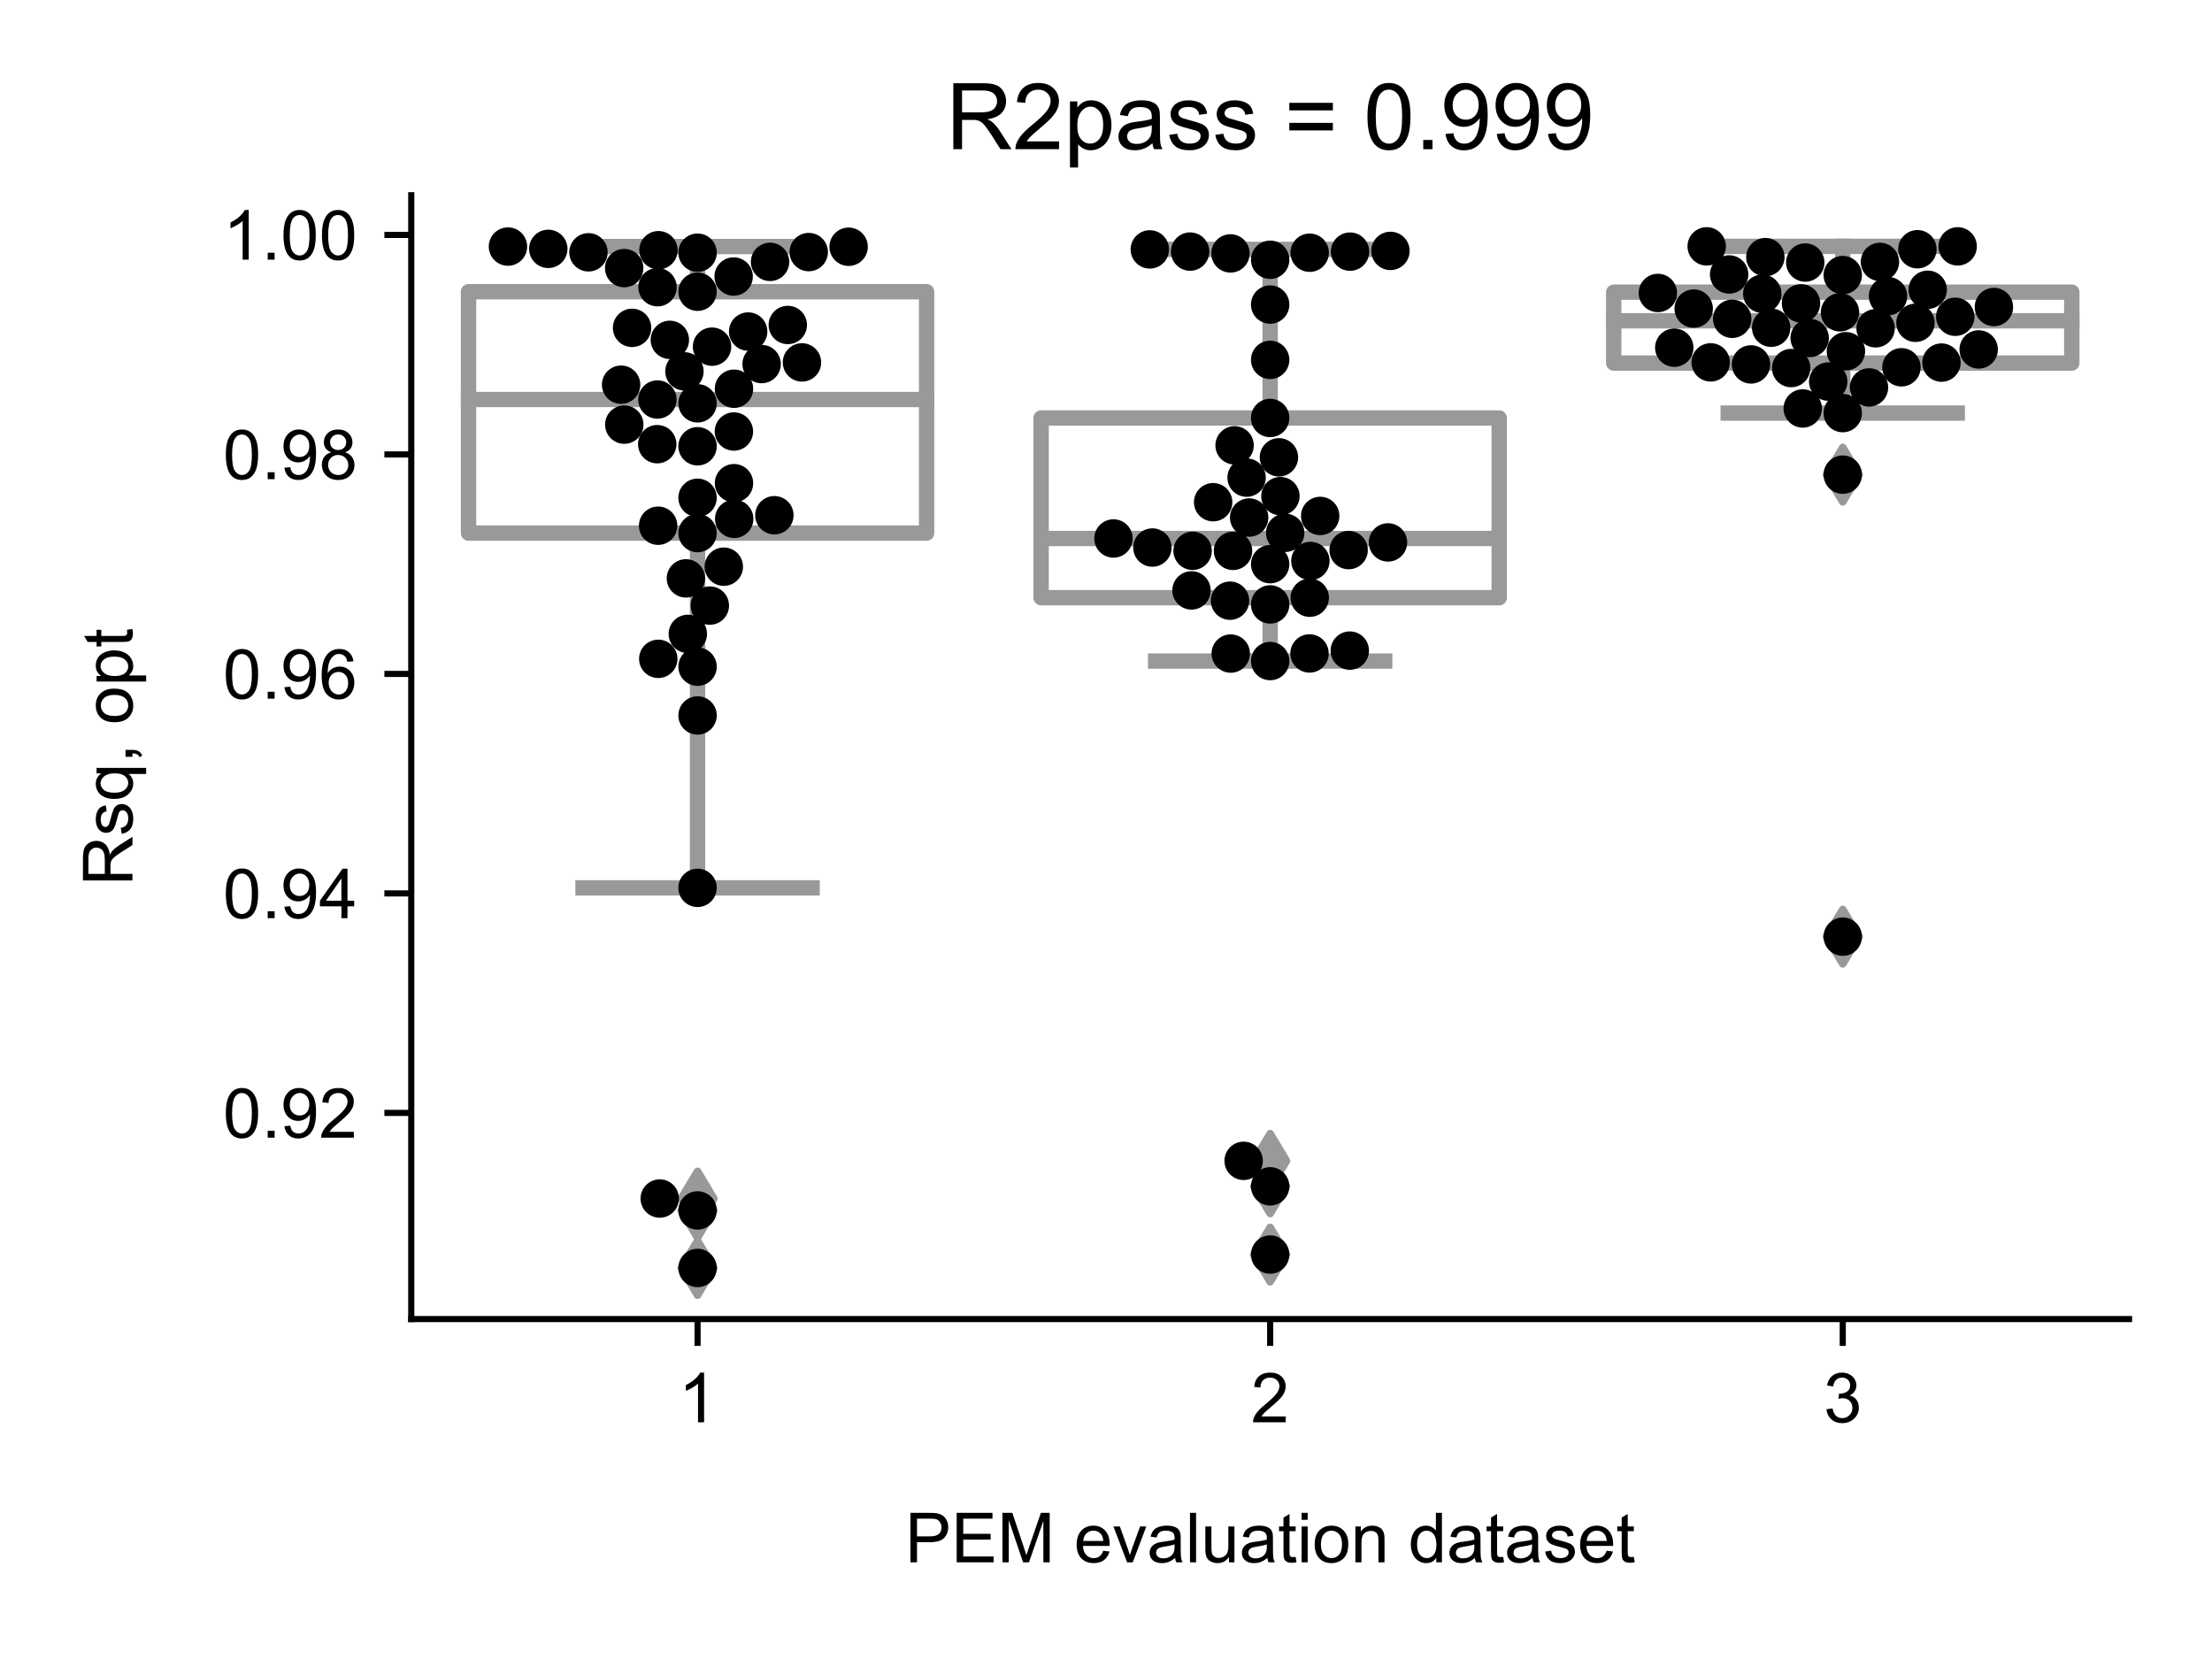 <?xml version="1.0" encoding="utf-8" standalone="no"?>
<!DOCTYPE svg PUBLIC "-//W3C//DTD SVG 1.1//EN"
  "http://www.w3.org/Graphics/SVG/1.1/DTD/svg11.dtd">
<!-- Created with matplotlib (https://matplotlib.org/) -->
<svg height="216pt" version="1.1" viewBox="0 0 288 216" width="288pt" xmlns="http://www.w3.org/2000/svg" xmlns:xlink="http://www.w3.org/1999/xlink">
 <defs>
  <style type="text/css">*{stroke-linecap:butt;stroke-linejoin:round;}</style>
 </defs>
 <g id="figure_1">
  <g id="patch_1">
   <path d="M 0 216 
L 288 216 
L 288 0 
L 0 0 
z
" style="fill:#ffffff;"/>
  </g>
  <g id="axes_1">
   <g id="patch_2">
    <path d="M 53.546 171.738 
L 277.2 171.738 
L 277.2 25.425 
L 53.546 25.425 
z
" style="fill:#ffffff;"/>
   </g>
   <g id="patch_3">
    <path clip-path="url(#p4ab1997da7)" d="M 61.001 69.407 
L 120.642 69.407 
L 120.642 37.981 
L 61.001 37.981 
L 61.001 69.407 
z
" style="fill:#ffffff;stroke:#999999;stroke-linejoin:miter;stroke-width:2;"/>
   </g>
   <g id="patch_4">
    <path clip-path="url(#p4ab1997da7)" d="M 135.552 77.822 
L 195.193 77.822 
L 195.193 54.419 
L 135.552 54.419 
L 135.552 77.822 
z
" style="fill:#ffffff;stroke:#999999;stroke-linejoin:miter;stroke-width:2;"/>
   </g>
   <g id="patch_5">
    <path clip-path="url(#p4ab1997da7)" d="M 210.104 47.269 
L 269.745 47.269 
L 269.745 38.041 
L 210.104 38.041 
L 210.104 47.269 
z
" style="fill:#ffffff;stroke:#999999;stroke-linejoin:miter;stroke-width:2;"/>
   </g>
   <g id="matplotlib.axis_1">
    <g id="xtick_1">
     <g id="line2d_1">
      <defs>
       <path d="M 0 0 
L 0 3.5 
" id="mfe352f6a55" style="stroke:#000000;stroke-width:0.8;"/>
      </defs>
      <g>
       <use style="stroke:#000000;stroke-width:0.8;" x="90.821" xlink:href="#mfe352f6a55" y="171.738"/>
      </g>
     </g>
     <g id="text_1">
      <!-- 1 -->
      <g transform="translate(88.319 185.18)scale(0.09 -0.09)">
       <defs>
        <path d="M 37.25 0 
L 28.469 0 
L 28.469 56 
Q 25.297 52.984 20.141 49.953 
Q 14.984 46.922 10.891 45.406 
L 10.891 53.906 
Q 18.266 57.375 23.781 62.297 
Q 29.297 67.234 31.594 71.875 
L 37.25 71.875 
z
" id="ArialMT-49"/>
       </defs>
       <use xlink:href="#ArialMT-49"/>
      </g>
     </g>
    </g>
    <g id="xtick_2">
     <g id="line2d_2">
      <g>
       <use style="stroke:#000000;stroke-width:0.8;" x="165.373" xlink:href="#mfe352f6a55" y="171.738"/>
      </g>
     </g>
     <g id="text_2">
      <!-- 2 -->
      <g transform="translate(162.87 185.18)scale(0.09 -0.09)">
       <defs>
        <path d="M 50.344 8.453 
L 50.344 0 
L 3.031 0 
Q 2.938 3.172 4.047 6.109 
Q 5.859 10.938 9.828 15.625 
Q 13.812 20.312 21.344 26.469 
Q 33.016 36.031 37.109 41.625 
Q 41.219 47.219 41.219 52.203 
Q 41.219 57.422 37.469 61 
Q 33.734 64.594 27.734 64.594 
Q 21.391 64.594 17.578 60.781 
Q 13.766 56.984 13.719 50.25 
L 4.688 51.172 
Q 5.609 61.281 11.656 66.578 
Q 17.719 71.875 27.938 71.875 
Q 38.234 71.875 44.234 66.156 
Q 50.25 60.453 50.25 52 
Q 50.25 47.703 48.484 43.547 
Q 46.734 39.406 42.656 34.812 
Q 38.578 30.219 29.109 22.219 
Q 21.188 15.578 18.938 13.203 
Q 16.703 10.844 15.234 8.453 
z
" id="ArialMT-50"/>
       </defs>
       <use xlink:href="#ArialMT-50"/>
      </g>
     </g>
    </g>
    <g id="xtick_3">
     <g id="line2d_3">
      <g>
       <use style="stroke:#000000;stroke-width:0.8;" x="239.924" xlink:href="#mfe352f6a55" y="171.738"/>
      </g>
     </g>
     <g id="text_3">
      <!-- 3 -->
      <g transform="translate(237.422 185.18)scale(0.09 -0.09)">
       <defs>
        <path d="M 4.203 18.891 
L 12.984 20.062 
Q 14.5 12.594 18.141 9.297 
Q 21.781 6 27 6 
Q 33.203 6 37.469 10.297 
Q 41.75 14.594 41.75 20.953 
Q 41.75 27 37.797 30.922 
Q 33.844 34.859 27.734 34.859 
Q 25.25 34.859 21.531 33.891 
L 22.516 41.609 
Q 23.391 41.5 23.922 41.5 
Q 29.547 41.5 34.031 44.422 
Q 38.531 47.359 38.531 53.469 
Q 38.531 58.297 35.25 61.469 
Q 31.984 64.656 26.812 64.656 
Q 21.688 64.656 18.266 61.422 
Q 14.844 58.203 13.875 51.766 
L 5.078 53.328 
Q 6.688 62.156 12.391 67.016 
Q 18.109 71.875 26.609 71.875 
Q 32.469 71.875 37.391 69.359 
Q 42.328 66.844 44.938 62.5 
Q 47.562 58.156 47.562 53.266 
Q 47.562 48.641 45.062 44.828 
Q 42.578 41.016 37.703 38.766 
Q 44.047 37.312 47.562 32.688 
Q 51.078 28.078 51.078 21.141 
Q 51.078 11.766 44.234 5.25 
Q 37.406 -1.266 26.953 -1.266 
Q 17.531 -1.266 11.297 4.344 
Q 5.078 9.969 4.203 18.891 
z
" id="ArialMT-51"/>
       </defs>
       <use xlink:href="#ArialMT-51"/>
      </g>
     </g>
    </g>
    <g id="text_4">
     <!-- PEM evaluation dataset -->
     <g transform="translate(117.846 203.411)scale(0.09 -0.09)">
      <defs>
       <path d="M 7.719 0 
L 7.719 71.578 
L 34.719 71.578 
Q 41.844 71.578 45.609 70.906 
Q 50.875 70.016 54.438 67.547 
Q 58.016 65.094 60.188 60.641 
Q 62.359 56.203 62.359 50.875 
Q 62.359 41.75 56.547 35.422 
Q 50.734 29.109 35.547 29.109 
L 17.188 29.109 
L 17.188 0 
z
M 17.188 37.547 
L 35.688 37.547 
Q 44.875 37.547 48.734 40.969 
Q 52.594 44.391 52.594 50.594 
Q 52.594 55.078 50.312 58.266 
Q 48.047 61.469 44.344 62.5 
Q 41.938 63.141 35.5 63.141 
L 17.188 63.141 
z
" id="ArialMT-80"/>
       <path d="M 7.906 0 
L 7.906 71.578 
L 59.672 71.578 
L 59.672 63.141 
L 17.391 63.141 
L 17.391 41.219 
L 56.984 41.219 
L 56.984 32.812 
L 17.391 32.812 
L 17.391 8.453 
L 61.328 8.453 
L 61.328 0 
z
" id="ArialMT-69"/>
       <path d="M 7.422 0 
L 7.422 71.578 
L 21.688 71.578 
L 38.625 20.906 
Q 40.969 13.812 42.047 10.297 
Q 43.266 14.203 45.844 21.781 
L 62.984 71.578 
L 75.734 71.578 
L 75.734 0 
L 66.609 0 
L 66.609 59.906 
L 45.797 0 
L 37.25 0 
L 16.547 60.938 
L 16.547 0 
z
" id="ArialMT-77"/>
       <path id="ArialMT-32"/>
       <path d="M 42.094 16.703 
L 51.172 15.578 
Q 49.031 7.625 43.219 3.219 
Q 37.406 -1.172 28.375 -1.172 
Q 17 -1.172 10.328 5.828 
Q 3.656 12.844 3.656 25.484 
Q 3.656 38.578 10.391 45.797 
Q 17.141 53.031 27.875 53.031 
Q 38.281 53.031 44.875 45.953 
Q 51.469 38.875 51.469 26.031 
Q 51.469 25.25 51.422 23.688 
L 12.75 23.688 
Q 13.234 15.141 17.578 10.594 
Q 21.922 6.062 28.422 6.062 
Q 33.25 6.062 36.672 8.594 
Q 40.094 11.141 42.094 16.703 
z
M 13.234 30.906 
L 42.188 30.906 
Q 41.609 37.453 38.875 40.719 
Q 34.672 45.797 27.984 45.797 
Q 21.922 45.797 17.797 41.75 
Q 13.672 37.703 13.234 30.906 
z
" id="ArialMT-101"/>
       <path d="M 21 0 
L 1.266 51.859 
L 10.547 51.859 
L 21.688 20.797 
Q 23.484 15.766 25 10.359 
Q 26.172 14.453 28.266 20.219 
L 39.797 51.859 
L 48.828 51.859 
L 29.203 0 
z
" id="ArialMT-118"/>
       <path d="M 40.438 6.391 
Q 35.547 2.25 31.031 0.531 
Q 26.516 -1.172 21.344 -1.172 
Q 12.797 -1.172 8.203 3 
Q 3.609 7.172 3.609 13.672 
Q 3.609 17.484 5.344 20.625 
Q 7.078 23.781 9.891 25.688 
Q 12.703 27.594 16.219 28.562 
Q 18.797 29.25 24.031 29.891 
Q 34.672 31.156 39.703 32.906 
Q 39.75 34.719 39.75 35.203 
Q 39.75 40.578 37.25 42.781 
Q 33.891 45.75 27.25 45.75 
Q 21.047 45.75 18.094 43.578 
Q 15.141 41.406 13.719 35.891 
L 5.125 37.062 
Q 6.297 42.578 8.984 45.969 
Q 11.672 49.359 16.75 51.188 
Q 21.828 53.031 28.516 53.031 
Q 35.156 53.031 39.297 51.469 
Q 43.453 49.906 45.406 47.531 
Q 47.359 45.172 48.141 41.547 
Q 48.578 39.312 48.578 33.453 
L 48.578 21.734 
Q 48.578 9.469 49.141 6.219 
Q 49.703 2.984 51.375 0 
L 42.188 0 
Q 40.828 2.734 40.438 6.391 
z
M 39.703 26.031 
Q 34.906 24.078 25.344 22.703 
Q 19.922 21.922 17.672 20.938 
Q 15.438 19.969 14.203 18.094 
Q 12.984 16.219 12.984 13.922 
Q 12.984 10.406 15.641 8.062 
Q 18.312 5.719 23.438 5.719 
Q 28.516 5.719 32.469 7.938 
Q 36.422 10.156 38.281 14.016 
Q 39.703 17 39.703 22.797 
z
" id="ArialMT-97"/>
       <path d="M 6.391 0 
L 6.391 71.578 
L 15.188 71.578 
L 15.188 0 
z
" id="ArialMT-108"/>
       <path d="M 40.578 0 
L 40.578 7.625 
Q 34.516 -1.172 24.125 -1.172 
Q 19.531 -1.172 15.547 0.578 
Q 11.578 2.344 9.641 5 
Q 7.719 7.672 6.938 11.531 
Q 6.391 14.109 6.391 19.734 
L 6.391 51.859 
L 15.188 51.859 
L 15.188 23.094 
Q 15.188 16.219 15.719 13.812 
Q 16.547 10.359 19.234 8.375 
Q 21.922 6.391 25.875 6.391 
Q 29.828 6.391 33.297 8.422 
Q 36.766 10.453 38.203 13.938 
Q 39.656 17.438 39.656 24.078 
L 39.656 51.859 
L 48.438 51.859 
L 48.438 0 
z
" id="ArialMT-117"/>
       <path d="M 25.781 7.859 
L 27.047 0.094 
Q 23.344 -0.688 20.406 -0.688 
Q 15.625 -0.688 12.984 0.828 
Q 10.359 2.344 9.281 4.812 
Q 8.203 7.281 8.203 15.188 
L 8.203 45.016 
L 1.766 45.016 
L 1.766 51.859 
L 8.203 51.859 
L 8.203 64.703 
L 16.938 69.969 
L 16.938 51.859 
L 25.781 51.859 
L 25.781 45.016 
L 16.938 45.016 
L 16.938 14.703 
Q 16.938 10.938 17.406 9.859 
Q 17.875 8.797 18.922 8.156 
Q 19.969 7.516 21.922 7.516 
Q 23.391 7.516 25.781 7.859 
z
" id="ArialMT-116"/>
       <path d="M 6.641 61.469 
L 6.641 71.578 
L 15.438 71.578 
L 15.438 61.469 
z
M 6.641 0 
L 6.641 51.859 
L 15.438 51.859 
L 15.438 0 
z
" id="ArialMT-105"/>
       <path d="M 3.328 25.922 
Q 3.328 40.328 11.328 47.266 
Q 18.016 53.031 27.641 53.031 
Q 38.328 53.031 45.109 46.016 
Q 51.906 39.016 51.906 26.656 
Q 51.906 16.656 48.906 10.906 
Q 45.906 5.172 40.156 2 
Q 34.422 -1.172 27.641 -1.172 
Q 16.75 -1.172 10.031 5.812 
Q 3.328 12.797 3.328 25.922 
z
M 12.359 25.922 
Q 12.359 15.969 16.703 11.016 
Q 21.047 6.062 27.641 6.062 
Q 34.188 6.062 38.531 11.031 
Q 42.875 16.016 42.875 26.219 
Q 42.875 35.844 38.5 40.797 
Q 34.125 45.75 27.641 45.75 
Q 21.047 45.75 16.703 40.812 
Q 12.359 35.891 12.359 25.922 
z
" id="ArialMT-111"/>
       <path d="M 6.594 0 
L 6.594 51.859 
L 14.5 51.859 
L 14.5 44.484 
Q 20.219 53.031 31 53.031 
Q 35.688 53.031 39.625 51.344 
Q 43.562 49.656 45.516 46.922 
Q 47.469 44.188 48.25 40.438 
Q 48.734 37.984 48.734 31.891 
L 48.734 0 
L 39.938 0 
L 39.938 31.547 
Q 39.938 36.922 38.906 39.578 
Q 37.891 42.234 35.281 43.812 
Q 32.672 45.406 29.156 45.406 
Q 23.531 45.406 19.453 41.844 
Q 15.375 38.281 15.375 28.328 
L 15.375 0 
z
" id="ArialMT-110"/>
       <path d="M 40.234 0 
L 40.234 6.547 
Q 35.297 -1.172 25.734 -1.172 
Q 19.531 -1.172 14.328 2.25 
Q 9.125 5.672 6.266 11.797 
Q 3.422 17.922 3.422 25.875 
Q 3.422 33.641 6 39.969 
Q 8.594 46.297 13.766 49.656 
Q 18.953 53.031 25.344 53.031 
Q 30.031 53.031 33.688 51.047 
Q 37.359 49.078 39.656 45.906 
L 39.656 71.578 
L 48.391 71.578 
L 48.391 0 
z
M 12.453 25.875 
Q 12.453 15.922 16.641 10.984 
Q 20.844 6.062 26.562 6.062 
Q 32.328 6.062 36.344 10.766 
Q 40.375 15.484 40.375 25.141 
Q 40.375 35.797 36.266 40.766 
Q 32.172 45.75 26.172 45.75 
Q 20.312 45.75 16.375 40.969 
Q 12.453 36.188 12.453 25.875 
z
" id="ArialMT-100"/>
       <path d="M 3.078 15.484 
L 11.766 16.844 
Q 12.5 11.625 15.844 8.844 
Q 19.188 6.062 25.203 6.062 
Q 31.25 6.062 34.172 8.516 
Q 37.109 10.984 37.109 14.312 
Q 37.109 17.281 34.516 19 
Q 32.719 20.172 25.531 21.969 
Q 15.875 24.422 12.141 26.203 
Q 8.406 27.984 6.469 31.125 
Q 4.547 34.281 4.547 38.094 
Q 4.547 41.547 6.125 44.5 
Q 7.719 47.469 10.453 49.422 
Q 12.5 50.922 16.031 51.969 
Q 19.578 53.031 23.641 53.031 
Q 29.734 53.031 34.344 51.266 
Q 38.969 49.516 41.156 46.5 
Q 43.359 43.5 44.188 38.484 
L 35.594 37.312 
Q 35.016 41.312 32.203 43.547 
Q 29.391 45.797 24.266 45.797 
Q 18.219 45.797 15.625 43.797 
Q 13.031 41.797 13.031 39.109 
Q 13.031 37.406 14.109 36.031 
Q 15.188 34.625 17.484 33.688 
Q 18.797 33.203 25.25 31.453 
Q 34.578 28.953 38.25 27.359 
Q 41.938 25.781 44.031 22.75 
Q 46.141 19.734 46.141 15.234 
Q 46.141 10.844 43.578 6.953 
Q 41.016 3.078 36.172 0.953 
Q 31.344 -1.172 25.25 -1.172 
Q 15.141 -1.172 9.844 3.031 
Q 4.547 7.234 3.078 15.484 
z
" id="ArialMT-115"/>
      </defs>
      <use xlink:href="#ArialMT-80"/>
      <use x="66.699" xlink:href="#ArialMT-69"/>
      <use x="133.398" xlink:href="#ArialMT-77"/>
      <use x="216.699" xlink:href="#ArialMT-32"/>
      <use x="244.482" xlink:href="#ArialMT-101"/>
      <use x="300.098" xlink:href="#ArialMT-118"/>
      <use x="350.098" xlink:href="#ArialMT-97"/>
      <use x="405.713" xlink:href="#ArialMT-108"/>
      <use x="427.93" xlink:href="#ArialMT-117"/>
      <use x="483.545" xlink:href="#ArialMT-97"/>
      <use x="539.16" xlink:href="#ArialMT-116"/>
      <use x="566.943" xlink:href="#ArialMT-105"/>
      <use x="589.16" xlink:href="#ArialMT-111"/>
      <use x="644.775" xlink:href="#ArialMT-110"/>
      <use x="700.391" xlink:href="#ArialMT-32"/>
      <use x="728.174" xlink:href="#ArialMT-100"/>
      <use x="783.789" xlink:href="#ArialMT-97"/>
      <use x="839.404" xlink:href="#ArialMT-116"/>
      <use x="867.188" xlink:href="#ArialMT-97"/>
      <use x="922.803" xlink:href="#ArialMT-115"/>
      <use x="972.803" xlink:href="#ArialMT-101"/>
      <use x="1028.418" xlink:href="#ArialMT-116"/>
     </g>
    </g>
   </g>
   <g id="matplotlib.axis_2">
    <g id="ytick_1">
     <g id="line2d_4">
      <defs>
       <path d="M 0 0 
L -3.5 0 
" id="m58a9455a05" style="stroke:#000000;stroke-width:0.8;"/>
      </defs>
      <g>
       <use style="stroke:#000000;stroke-width:0.8;" x="53.546" xlink:href="#m58a9455a05" y="144.901"/>
      </g>
     </g>
     <g id="text_5">
      <!-- 0.92 -->
      <g transform="translate(29.031 148.122)scale(0.09 -0.09)">
       <defs>
        <path d="M 4.156 35.297 
Q 4.156 48 6.766 55.734 
Q 9.375 63.484 14.516 67.672 
Q 19.672 71.875 27.484 71.875 
Q 33.25 71.875 37.594 69.547 
Q 41.938 67.234 44.766 62.859 
Q 47.609 58.5 49.219 52.219 
Q 50.828 45.953 50.828 35.297 
Q 50.828 22.703 48.234 14.969 
Q 45.656 7.234 40.5 3 
Q 35.359 -1.219 27.484 -1.219 
Q 17.141 -1.219 11.234 6.203 
Q 4.156 15.141 4.156 35.297 
z
M 13.188 35.297 
Q 13.188 17.672 17.312 11.828 
Q 21.438 6 27.484 6 
Q 33.547 6 37.672 11.859 
Q 41.797 17.719 41.797 35.297 
Q 41.797 52.984 37.672 58.781 
Q 33.547 64.594 27.391 64.594 
Q 21.344 64.594 17.719 59.469 
Q 13.188 52.938 13.188 35.297 
z
" id="ArialMT-48"/>
        <path d="M 9.078 0 
L 9.078 10.016 
L 19.094 10.016 
L 19.094 0 
z
" id="ArialMT-46"/>
        <path d="M 5.469 16.547 
L 13.922 17.328 
Q 14.984 11.375 18.016 8.688 
Q 21.047 6 25.781 6 
Q 29.828 6 32.875 7.859 
Q 35.938 9.719 37.891 12.812 
Q 39.844 15.922 41.156 21.188 
Q 42.484 26.469 42.484 31.938 
Q 42.484 32.516 42.438 33.688 
Q 39.797 29.5 35.234 26.875 
Q 30.672 24.266 25.344 24.266 
Q 16.453 24.266 10.297 30.703 
Q 4.156 37.156 4.156 47.703 
Q 4.156 58.594 10.578 65.234 
Q 17 71.875 26.656 71.875 
Q 33.641 71.875 39.422 68.109 
Q 45.219 64.359 48.219 57.391 
Q 51.219 50.438 51.219 37.25 
Q 51.219 23.531 48.234 15.406 
Q 45.266 7.281 39.375 3.031 
Q 33.5 -1.219 25.594 -1.219 
Q 17.188 -1.219 11.859 3.438 
Q 6.547 8.109 5.469 16.547 
z
M 41.453 48.141 
Q 41.453 55.719 37.422 60.156 
Q 33.406 64.594 27.734 64.594 
Q 21.875 64.594 17.531 59.812 
Q 13.188 55.031 13.188 47.406 
Q 13.188 40.578 17.312 36.297 
Q 21.438 32.031 27.484 32.031 
Q 33.594 32.031 37.516 36.297 
Q 41.453 40.578 41.453 48.141 
z
" id="ArialMT-57"/>
       </defs>
       <use xlink:href="#ArialMT-48"/>
       <use x="55.615" xlink:href="#ArialMT-46"/>
       <use x="83.398" xlink:href="#ArialMT-57"/>
       <use x="139.014" xlink:href="#ArialMT-50"/>
      </g>
     </g>
    </g>
    <g id="ytick_2">
     <g id="line2d_5">
      <g>
       <use style="stroke:#000000;stroke-width:0.8;" x="53.546" xlink:href="#m58a9455a05" y="116.323"/>
      </g>
     </g>
     <g id="text_6">
      <!-- 0.94 -->
      <g transform="translate(29.031 119.544)scale(0.09 -0.09)">
       <defs>
        <path d="M 32.328 0 
L 32.328 17.141 
L 1.266 17.141 
L 1.266 25.203 
L 33.938 71.578 
L 41.109 71.578 
L 41.109 25.203 
L 50.781 25.203 
L 50.781 17.141 
L 41.109 17.141 
L 41.109 0 
z
M 32.328 25.203 
L 32.328 57.469 
L 9.906 25.203 
z
" id="ArialMT-52"/>
       </defs>
       <use xlink:href="#ArialMT-48"/>
       <use x="55.615" xlink:href="#ArialMT-46"/>
       <use x="83.398" xlink:href="#ArialMT-57"/>
       <use x="139.014" xlink:href="#ArialMT-52"/>
      </g>
     </g>
    </g>
    <g id="ytick_3">
     <g id="line2d_6">
      <g>
       <use style="stroke:#000000;stroke-width:0.8;" x="53.546" xlink:href="#m58a9455a05" y="87.744"/>
      </g>
     </g>
     <g id="text_7">
      <!-- 0.96 -->
      <g transform="translate(29.031 90.965)scale(0.09 -0.09)">
       <defs>
        <path d="M 49.75 54.047 
L 41.016 53.375 
Q 39.844 58.547 37.703 60.891 
Q 34.125 64.656 28.906 64.656 
Q 24.703 64.656 21.531 62.312 
Q 17.391 59.281 14.984 53.469 
Q 12.594 47.656 12.5 36.922 
Q 15.672 41.75 20.266 44.094 
Q 24.859 46.438 29.891 46.438 
Q 38.672 46.438 44.844 39.969 
Q 51.031 33.5 51.031 23.25 
Q 51.031 16.5 48.125 10.719 
Q 45.219 4.938 40.141 1.859 
Q 35.062 -1.219 28.609 -1.219 
Q 17.625 -1.219 10.688 6.859 
Q 3.766 14.938 3.766 33.5 
Q 3.766 54.25 11.422 63.672 
Q 18.109 71.875 29.438 71.875 
Q 37.891 71.875 43.281 67.141 
Q 48.688 62.406 49.75 54.047 
z
M 13.875 23.188 
Q 13.875 18.656 15.797 14.5 
Q 17.719 10.359 21.188 8.172 
Q 24.656 6 28.469 6 
Q 34.031 6 38.031 10.484 
Q 42.047 14.984 42.047 22.703 
Q 42.047 30.125 38.078 34.391 
Q 34.125 38.672 28.125 38.672 
Q 22.172 38.672 18.016 34.391 
Q 13.875 30.125 13.875 23.188 
z
" id="ArialMT-54"/>
       </defs>
       <use xlink:href="#ArialMT-48"/>
       <use x="55.615" xlink:href="#ArialMT-46"/>
       <use x="83.398" xlink:href="#ArialMT-57"/>
       <use x="139.014" xlink:href="#ArialMT-54"/>
      </g>
     </g>
    </g>
    <g id="ytick_4">
     <g id="line2d_7">
      <g>
       <use style="stroke:#000000;stroke-width:0.8;" x="53.546" xlink:href="#m58a9455a05" y="59.165"/>
      </g>
     </g>
     <g id="text_8">
      <!-- 0.98 -->
      <g transform="translate(29.031 62.386)scale(0.09 -0.09)">
       <defs>
        <path d="M 17.672 38.812 
Q 12.203 40.828 9.562 44.531 
Q 6.938 48.25 6.938 53.422 
Q 6.938 61.234 12.547 66.547 
Q 18.172 71.875 27.484 71.875 
Q 36.859 71.875 42.578 66.422 
Q 48.297 60.984 48.297 53.172 
Q 48.297 48.188 45.672 44.5 
Q 43.062 40.828 37.75 38.812 
Q 44.344 36.672 47.781 31.875 
Q 51.219 27.094 51.219 20.453 
Q 51.219 11.281 44.719 5.031 
Q 38.234 -1.219 27.641 -1.219 
Q 17.047 -1.219 10.547 5.047 
Q 4.047 11.328 4.047 20.703 
Q 4.047 27.688 7.594 32.391 
Q 11.141 37.109 17.672 38.812 
z
M 15.922 53.719 
Q 15.922 48.641 19.188 45.406 
Q 22.469 42.188 27.688 42.188 
Q 32.766 42.188 36.016 45.375 
Q 39.266 48.578 39.266 53.219 
Q 39.266 58.062 35.906 61.359 
Q 32.562 64.656 27.594 64.656 
Q 22.562 64.656 19.234 61.422 
Q 15.922 58.203 15.922 53.719 
z
M 13.094 20.656 
Q 13.094 16.891 14.875 13.375 
Q 16.656 9.859 20.172 7.922 
Q 23.688 6 27.734 6 
Q 34.031 6 38.125 10.047 
Q 42.234 14.109 42.234 20.359 
Q 42.234 26.703 38.016 30.859 
Q 33.797 35.016 27.438 35.016 
Q 21.234 35.016 17.156 30.906 
Q 13.094 26.812 13.094 20.656 
z
" id="ArialMT-56"/>
       </defs>
       <use xlink:href="#ArialMT-48"/>
       <use x="55.615" xlink:href="#ArialMT-46"/>
       <use x="83.398" xlink:href="#ArialMT-57"/>
       <use x="139.014" xlink:href="#ArialMT-56"/>
      </g>
     </g>
    </g>
    <g id="ytick_5">
     <g id="line2d_8">
      <g>
       <use style="stroke:#000000;stroke-width:0.8;" x="53.546" xlink:href="#m58a9455a05" y="30.587"/>
      </g>
     </g>
     <g id="text_9">
      <!-- 1.00 -->
      <g transform="translate(29.031 33.808)scale(0.09 -0.09)">
       <use xlink:href="#ArialMT-49"/>
       <use x="55.615" xlink:href="#ArialMT-46"/>
       <use x="83.398" xlink:href="#ArialMT-48"/>
       <use x="139.014" xlink:href="#ArialMT-48"/>
      </g>
     </g>
    </g>
    <g id="text_10">
     <!-- Rsq, opt -->
     <g transform="translate(17.242 115.339)rotate(-90)scale(0.09 -0.09)">
      <defs>
       <path d="M 7.859 0 
L 7.859 71.578 
L 39.594 71.578 
Q 49.172 71.578 54.141 69.641 
Q 59.125 67.719 62.109 62.828 
Q 65.094 57.953 65.094 52.047 
Q 65.094 44.438 60.156 39.203 
Q 55.219 33.984 44.922 32.562 
Q 48.688 30.766 50.641 29 
Q 54.781 25.203 58.5 19.484 
L 70.953 0 
L 59.031 0 
L 49.562 14.891 
Q 45.406 21.344 42.719 24.75 
Q 40.047 28.172 37.922 29.531 
Q 35.797 30.906 33.594 31.453 
Q 31.984 31.781 28.328 31.781 
L 17.328 31.781 
L 17.328 0 
z
M 17.328 39.984 
L 37.703 39.984 
Q 44.188 39.984 47.844 41.328 
Q 51.516 42.672 53.422 45.625 
Q 55.328 48.578 55.328 52.047 
Q 55.328 57.125 51.641 60.391 
Q 47.953 63.672 39.984 63.672 
L 17.328 63.672 
z
" id="ArialMT-82"/>
       <path d="M 39.656 -19.875 
L 39.656 5.516 
Q 37.594 2.641 33.906 0.734 
Q 30.219 -1.172 26.078 -1.172 
Q 16.844 -1.172 10.172 6.203 
Q 3.516 13.578 3.516 26.422 
Q 3.516 34.234 6.219 40.422 
Q 8.938 46.625 14.078 49.828 
Q 19.234 53.031 25.391 53.031 
Q 35.016 53.031 40.531 44.922 
L 40.531 51.859 
L 48.438 51.859 
L 48.438 -19.875 
z
M 12.547 26.078 
Q 12.547 16.062 16.75 11.062 
Q 20.953 6.062 26.812 6.062 
Q 32.422 6.062 36.469 10.812 
Q 40.531 15.578 40.531 25.297 
Q 40.531 35.641 36.25 40.859 
Q 31.984 46.094 26.219 46.094 
Q 20.516 46.094 16.531 41.234 
Q 12.547 36.375 12.547 26.078 
z
" id="ArialMT-113"/>
       <path d="M 8.891 0 
L 8.891 10.016 
L 18.891 10.016 
L 18.891 0 
Q 18.891 -5.516 16.938 -8.906 
Q 14.984 -12.312 10.75 -14.156 
L 8.297 -10.406 
Q 11.078 -9.188 12.391 -6.812 
Q 13.719 -4.438 13.875 0 
z
" id="ArialMT-44"/>
       <path d="M 6.594 -19.875 
L 6.594 51.859 
L 14.594 51.859 
L 14.594 45.125 
Q 17.438 49.078 21 51.047 
Q 24.562 53.031 29.641 53.031 
Q 36.281 53.031 41.359 49.609 
Q 46.438 46.188 49.016 39.953 
Q 51.609 33.734 51.609 26.312 
Q 51.609 18.359 48.75 11.984 
Q 45.906 5.609 40.453 2.219 
Q 35.016 -1.172 29 -1.172 
Q 24.609 -1.172 21.109 0.688 
Q 17.625 2.547 15.375 5.375 
L 15.375 -19.875 
z
M 14.547 25.641 
Q 14.547 15.625 18.594 10.844 
Q 22.656 6.062 28.422 6.062 
Q 34.281 6.062 38.453 11.016 
Q 42.625 15.969 42.625 26.375 
Q 42.625 36.281 38.547 41.203 
Q 34.469 46.141 28.812 46.141 
Q 23.188 46.141 18.859 40.891 
Q 14.547 35.641 14.547 25.641 
z
" id="ArialMT-112"/>
      </defs>
      <use xlink:href="#ArialMT-82"/>
      <use x="72.217" xlink:href="#ArialMT-115"/>
      <use x="122.217" xlink:href="#ArialMT-113"/>
      <use x="177.832" xlink:href="#ArialMT-44"/>
      <use x="205.615" xlink:href="#ArialMT-32"/>
      <use x="233.398" xlink:href="#ArialMT-111"/>
      <use x="289.014" xlink:href="#ArialMT-112"/>
      <use x="344.629" xlink:href="#ArialMT-116"/>
     </g>
    </g>
   </g>
   <g id="line2d_9">
    <path clip-path="url(#p4ab1997da7)" d="M 90.821 69.407 
L 90.821 115.598 
" style="fill:none;stroke:#999999;stroke-linecap:square;stroke-width:2;"/>
   </g>
   <g id="line2d_10">
    <path clip-path="url(#p4ab1997da7)" d="M 90.821 37.981 
L 90.821 32.103 
" style="fill:none;stroke:#999999;stroke-linecap:square;stroke-width:2;"/>
   </g>
   <g id="line2d_11">
    <path clip-path="url(#p4ab1997da7)" d="M 75.911 115.598 
L 105.732 115.598 
" style="fill:none;stroke:#999999;stroke-linecap:square;stroke-width:2;"/>
   </g>
   <g id="line2d_12">
    <path clip-path="url(#p4ab1997da7)" d="M 75.911 32.103 
L 105.732 32.103 
" style="fill:none;stroke:#999999;stroke-linecap:square;stroke-width:2;"/>
   </g>
   <g id="line2d_13">
    <defs>
     <path d="M -0 3.536 
L 2.121 0 
L -0 -3.536 
L -2.121 -0 
z
" id="m5f468f412a" style="stroke:#999999;stroke-linejoin:miter;"/>
    </defs>
    <g clip-path="url(#p4ab1997da7)">
     <use style="fill:#999999;stroke:#999999;stroke-linejoin:miter;" x="90.821" xlink:href="#m5f468f412a" y="156.048"/>
     <use style="fill:#999999;stroke:#999999;stroke-linejoin:miter;" x="90.821" xlink:href="#m5f468f412a" y="165.088"/>
     <use style="fill:#999999;stroke:#999999;stroke-linejoin:miter;" x="90.821" xlink:href="#m5f468f412a" y="157.596"/>
    </g>
   </g>
   <g id="line2d_14">
    <path clip-path="url(#p4ab1997da7)" d="M 165.373 77.822 
L 165.373 86.068 
" style="fill:none;stroke:#999999;stroke-linecap:square;stroke-width:2;"/>
   </g>
   <g id="line2d_15">
    <path clip-path="url(#p4ab1997da7)" d="M 165.373 54.419 
L 165.373 32.471 
" style="fill:none;stroke:#999999;stroke-linecap:square;stroke-width:2;"/>
   </g>
   <g id="line2d_16">
    <path clip-path="url(#p4ab1997da7)" d="M 150.463 86.068 
L 180.283 86.068 
" style="fill:none;stroke:#999999;stroke-linecap:square;stroke-width:2;"/>
   </g>
   <g id="line2d_17">
    <path clip-path="url(#p4ab1997da7)" d="M 150.463 32.471 
L 180.283 32.471 
" style="fill:none;stroke:#999999;stroke-linecap:square;stroke-width:2;"/>
   </g>
   <g id="line2d_18">
    <g clip-path="url(#p4ab1997da7)">
     <use style="fill:#999999;stroke:#999999;stroke-linejoin:miter;" x="165.373" xlink:href="#m5f468f412a" y="163.344"/>
     <use style="fill:#999999;stroke:#999999;stroke-linejoin:miter;" x="165.373" xlink:href="#m5f468f412a" y="154.459"/>
     <use style="fill:#999999;stroke:#999999;stroke-linejoin:miter;" x="165.373" xlink:href="#m5f468f412a" y="151.141"/>
    </g>
   </g>
   <g id="line2d_19">
    <path clip-path="url(#p4ab1997da7)" d="M 239.924 47.269 
L 239.924 53.784 
" style="fill:none;stroke:#999999;stroke-linecap:square;stroke-width:2;"/>
   </g>
   <g id="line2d_20">
    <path clip-path="url(#p4ab1997da7)" d="M 239.924 38.041 
L 239.924 32.076 
" style="fill:none;stroke:#999999;stroke-linecap:square;stroke-width:2;"/>
   </g>
   <g id="line2d_21">
    <path clip-path="url(#p4ab1997da7)" d="M 225.014 53.784 
L 254.835 53.784 
" style="fill:none;stroke:#999999;stroke-linecap:square;stroke-width:2;"/>
   </g>
   <g id="line2d_22">
    <path clip-path="url(#p4ab1997da7)" d="M 225.014 32.076 
L 254.835 32.076 
" style="fill:none;stroke:#999999;stroke-linecap:square;stroke-width:2;"/>
   </g>
   <g id="line2d_23">
    <g clip-path="url(#p4ab1997da7)">
     <use style="fill:#999999;stroke:#999999;stroke-linejoin:miter;" x="239.924" xlink:href="#m5f468f412a" y="61.8"/>
     <use style="fill:#999999;stroke:#999999;stroke-linejoin:miter;" x="239.924" xlink:href="#m5f468f412a" y="121.952"/>
    </g>
   </g>
   <g id="line2d_24">
    <path clip-path="url(#p4ab1997da7)" d="M 61.001 52.016 
L 120.642 52.016 
" style="fill:none;stroke:#999999;stroke-linecap:square;stroke-width:2;"/>
   </g>
   <g id="line2d_25">
    <path clip-path="url(#p4ab1997da7)" d="M 135.552 70.109 
L 195.193 70.109 
" style="fill:none;stroke:#999999;stroke-linecap:square;stroke-width:2;"/>
   </g>
   <g id="line2d_26">
    <path clip-path="url(#p4ab1997da7)" d="M 210.104 41.767 
L 269.745 41.767 
" style="fill:none;stroke:#999999;stroke-linecap:square;stroke-width:2;"/>
   </g>
   <g id="patch_6">
    <path d="M 53.546 171.738 
L 53.546 25.425 
" style="fill:none;stroke:#000000;stroke-linecap:square;stroke-linejoin:miter;stroke-width:0.8;"/>
   </g>
   <g id="patch_7">
    <path d="M 53.546 171.738 
L 277.2 171.738 
" style="fill:none;stroke:#000000;stroke-linecap:square;stroke-linejoin:miter;stroke-width:0.8;"/>
   </g>
   <g id="PathCollection_1">
    <defs>
     <path d="M 0 2.5 
C 0.663 2.5 1.299 2.237 1.768 1.768 
C 2.237 1.299 2.5 0.663 2.5 -0 
C 2.5 -0.663 2.237 -1.299 1.768 -1.768 
C 1.299 -2.237 0.663 -2.5 0 -2.5 
C -0.663 -2.5 -1.299 -2.237 -1.768 -1.768 
C -2.237 -1.299 -2.5 -0.663 -2.5 0 
C -2.5 0.663 -2.237 1.299 -1.768 1.768 
C -1.299 2.237 -0.663 2.5 0 2.5 
z
" id="C0_0_65ecef8c04"/>
    </defs>
    <g clip-path="url(#p4ab1997da7)">
     <use x="90.821" xlink:href="#C0_0_65ecef8c04" y="165.088"/>
    </g>
    <g clip-path="url(#p4ab1997da7)">
     <use x="90.821" xlink:href="#C0_0_65ecef8c04" y="157.596"/>
    </g>
    <g clip-path="url(#p4ab1997da7)">
     <use x="85.897" xlink:href="#C0_0_65ecef8c04" y="156.048"/>
    </g>
    <g clip-path="url(#p4ab1997da7)">
     <use x="90.821" xlink:href="#C0_0_65ecef8c04" y="115.598"/>
    </g>
    <g clip-path="url(#p4ab1997da7)">
     <use x="90.821" xlink:href="#C0_0_65ecef8c04" y="93.151"/>
    </g>
    <g clip-path="url(#p4ab1997da7)">
     <use x="90.821" xlink:href="#C0_0_65ecef8c04" y="86.802"/>
    </g>
    <g clip-path="url(#p4ab1997da7)">
     <use x="85.705" xlink:href="#C0_0_65ecef8c04" y="85.78"/>
    </g>
    <g clip-path="url(#p4ab1997da7)">
     <use x="89.553" xlink:href="#C0_0_65ecef8c04" y="82.533"/>
    </g>
    <g clip-path="url(#p4ab1997da7)">
     <use x="92.421" xlink:href="#C0_0_65ecef8c04" y="78.846"/>
    </g>
    <g clip-path="url(#p4ab1997da7)">
     <use x="89.303" xlink:href="#C0_0_65ecef8c04" y="75.303"/>
    </g>
    <g clip-path="url(#p4ab1997da7)">
     <use x="94.239" xlink:href="#C0_0_65ecef8c04" y="73.781"/>
    </g>
    <g clip-path="url(#p4ab1997da7)">
     <use x="90.821" xlink:href="#C0_0_65ecef8c04" y="69.407"/>
    </g>
    <g clip-path="url(#p4ab1997da7)">
     <use x="85.687" xlink:href="#C0_0_65ecef8c04" y="68.448"/>
    </g>
    <g clip-path="url(#p4ab1997da7)">
     <use x="95.591" xlink:href="#C0_0_65ecef8c04" y="67.552"/>
    </g>
    <g clip-path="url(#p4ab1997da7)">
     <use x="100.822" xlink:href="#C0_0_65ecef8c04" y="67.082"/>
    </g>
    <g clip-path="url(#p4ab1997da7)">
     <use x="90.821" xlink:href="#C0_0_65ecef8c04" y="64.811"/>
    </g>
    <g clip-path="url(#p4ab1997da7)">
     <use x="95.565" xlink:href="#C0_0_65ecef8c04" y="62.909"/>
    </g>
    <g clip-path="url(#p4ab1997da7)">
     <use x="90.821" xlink:href="#C0_0_65ecef8c04" y="58.104"/>
    </g>
    <g clip-path="url(#p4ab1997da7)">
     <use x="85.571" xlink:href="#C0_0_65ecef8c04" y="57.832"/>
    </g>
    <g clip-path="url(#p4ab1997da7)">
     <use x="95.553" xlink:href="#C0_0_65ecef8c04" y="56.182"/>
    </g>
    <g clip-path="url(#p4ab1997da7)">
     <use x="81.28" xlink:href="#C0_0_65ecef8c04" y="55.287"/>
    </g>
    <g clip-path="url(#p4ab1997da7)">
     <use x="90.821" xlink:href="#C0_0_65ecef8c04" y="52.512"/>
    </g>
    <g clip-path="url(#p4ab1997da7)">
     <use x="85.594" xlink:href="#C0_0_65ecef8c04" y="52.016"/>
    </g>
    <g clip-path="url(#p4ab1997da7)">
     <use x="95.566" xlink:href="#C0_0_65ecef8c04" y="50.612"/>
    </g>
    <g clip-path="url(#p4ab1997da7)">
     <use x="80.867" xlink:href="#C0_0_65ecef8c04" y="50.087"/>
    </g>
    <g clip-path="url(#p4ab1997da7)">
     <use x="89.115" xlink:href="#C0_0_65ecef8c04" y="48.351"/>
    </g>
    <g clip-path="url(#p4ab1997da7)">
     <use x="99.162" xlink:href="#C0_0_65ecef8c04" y="47.401"/>
    </g>
    <g clip-path="url(#p4ab1997da7)">
     <use x="104.416" xlink:href="#C0_0_65ecef8c04" y="47.186"/>
    </g>
    <g clip-path="url(#p4ab1997da7)">
     <use x="92.706" xlink:href="#C0_0_65ecef8c04" y="45.137"/>
    </g>
    <g clip-path="url(#p4ab1997da7)">
     <use x="87.213" xlink:href="#C0_0_65ecef8c04" y="44.25"/>
    </g>
    <g clip-path="url(#p4ab1997da7)">
     <use x="97.41" xlink:href="#C0_0_65ecef8c04" y="43.167"/>
    </g>
    <g clip-path="url(#p4ab1997da7)">
     <use x="82.295" xlink:href="#C0_0_65ecef8c04" y="42.688"/>
    </g>
    <g clip-path="url(#p4ab1997da7)">
     <use x="102.57" xlink:href="#C0_0_65ecef8c04" y="42.311"/>
    </g>
    <g clip-path="url(#p4ab1997da7)">
     <use x="90.821" xlink:href="#C0_0_65ecef8c04" y="37.981"/>
    </g>
    <g clip-path="url(#p4ab1997da7)">
     <use x="85.608" xlink:href="#C0_0_65ecef8c04" y="37.393"/>
    </g>
    <g clip-path="url(#p4ab1997da7)">
     <use x="95.52" xlink:href="#C0_0_65ecef8c04" y="36.003"/>
    </g>
    <g clip-path="url(#p4ab1997da7)">
     <use x="81.268" xlink:href="#C0_0_65ecef8c04" y="34.907"/>
    </g>
    <g clip-path="url(#p4ab1997da7)">
     <use x="100.261" xlink:href="#C0_0_65ecef8c04" y="34.097"/>
    </g>
    <g clip-path="url(#p4ab1997da7)">
     <use x="90.821" xlink:href="#C0_0_65ecef8c04" y="32.899"/>
    </g>
    <g clip-path="url(#p4ab1997da7)">
     <use x="76.618" xlink:href="#C0_0_65ecef8c04" y="32.85"/>
    </g>
    <g clip-path="url(#p4ab1997da7)">
     <use x="105.296" xlink:href="#C0_0_65ecef8c04" y="32.821"/>
    </g>
    <g clip-path="url(#p4ab1997da7)">
     <use x="85.73" xlink:href="#C0_0_65ecef8c04" y="32.578"/>
    </g>
    <g clip-path="url(#p4ab1997da7)">
     <use x="71.385" xlink:href="#C0_0_65ecef8c04" y="32.401"/>
    </g>
    <g clip-path="url(#p4ab1997da7)">
     <use x="110.49" xlink:href="#C0_0_65ecef8c04" y="32.127"/>
    </g>
    <g clip-path="url(#p4ab1997da7)">
     <use x="66.136" xlink:href="#C0_0_65ecef8c04" y="32.103"/>
    </g>
   </g>
   <g id="PathCollection_2">
    <defs>
     <path d="M 0 2.5 
C 0.663 2.5 1.299 2.237 1.768 1.768 
C 2.237 1.299 2.5 0.663 2.5 -0 
C 2.5 -0.663 2.237 -1.299 1.768 -1.768 
C 1.299 -2.237 0.663 -2.5 0 -2.5 
C -0.663 -2.5 -1.299 -2.237 -1.768 -1.768 
C -2.237 -1.299 -2.5 -0.663 -2.5 0 
C -2.5 0.663 -2.237 1.299 -1.768 1.768 
C -1.299 2.237 -0.663 2.5 0 2.5 
z
" id="C1_0_57f4fcf25e"/>
    </defs>
    <g clip-path="url(#p4ab1997da7)">
     <use x="165.373" xlink:href="#C1_0_57f4fcf25e" y="163.344"/>
    </g>
    <g clip-path="url(#p4ab1997da7)">
     <use x="165.373" xlink:href="#C1_0_57f4fcf25e" y="154.459"/>
    </g>
    <g clip-path="url(#p4ab1997da7)">
     <use x="161.92" xlink:href="#C1_0_57f4fcf25e" y="151.141"/>
    </g>
    <g clip-path="url(#p4ab1997da7)">
     <use x="165.373" xlink:href="#C1_0_57f4fcf25e" y="86.068"/>
    </g>
    <g clip-path="url(#p4ab1997da7)">
     <use x="160.243" xlink:href="#C1_0_57f4fcf25e" y="85.094"/>
    </g>
    <g clip-path="url(#p4ab1997da7)">
     <use x="170.499" xlink:href="#C1_0_57f4fcf25e" y="85.079"/>
    </g>
    <g clip-path="url(#p4ab1997da7)">
     <use x="175.741" xlink:href="#C1_0_57f4fcf25e" y="84.708"/>
    </g>
    <g clip-path="url(#p4ab1997da7)">
     <use x="165.373" xlink:href="#C1_0_57f4fcf25e" y="78.695"/>
    </g>
    <g clip-path="url(#p4ab1997da7)">
     <use x="160.144" xlink:href="#C1_0_57f4fcf25e" y="78.209"/>
    </g>
    <g clip-path="url(#p4ab1997da7)">
     <use x="170.529" xlink:href="#C1_0_57f4fcf25e" y="77.822"/>
    </g>
    <g clip-path="url(#p4ab1997da7)">
     <use x="155.133" xlink:href="#C1_0_57f4fcf25e" y="76.872"/>
    </g>
    <g clip-path="url(#p4ab1997da7)">
     <use x="165.373" xlink:href="#C1_0_57f4fcf25e" y="73.454"/>
    </g>
    <g clip-path="url(#p4ab1997da7)">
     <use x="170.61" xlink:href="#C1_0_57f4fcf25e" y="73.038"/>
    </g>
    <g clip-path="url(#p4ab1997da7)">
     <use x="160.537" xlink:href="#C1_0_57f4fcf25e" y="71.723"/>
    </g>
    <g clip-path="url(#p4ab1997da7)">
     <use x="155.276" xlink:href="#C1_0_57f4fcf25e" y="71.713"/>
    </g>
    <g clip-path="url(#p4ab1997da7)">
     <use x="175.591" xlink:href="#C1_0_57f4fcf25e" y="71.622"/>
    </g>
    <g clip-path="url(#p4ab1997da7)">
     <use x="150.04" xlink:href="#C1_0_57f4fcf25e" y="71.289"/>
    </g>
    <g clip-path="url(#p4ab1997da7)">
     <use x="180.713" xlink:href="#C1_0_57f4fcf25e" y="70.621"/>
    </g>
    <g clip-path="url(#p4ab1997da7)">
     <use x="144.972" xlink:href="#C1_0_57f4fcf25e" y="70.109"/>
    </g>
    <g clip-path="url(#p4ab1997da7)">
     <use x="167.331" xlink:href="#C1_0_57f4fcf25e" y="69.372"/>
    </g>
    <g clip-path="url(#p4ab1997da7)">
     <use x="162.639" xlink:href="#C1_0_57f4fcf25e" y="67.383"/>
    </g>
    <g clip-path="url(#p4ab1997da7)">
     <use x="171.888" xlink:href="#C1_0_57f4fcf25e" y="67.174"/>
    </g>
    <g clip-path="url(#p4ab1997da7)">
     <use x="157.95" xlink:href="#C1_0_57f4fcf25e" y="65.387"/>
    </g>
    <g clip-path="url(#p4ab1997da7)">
     <use x="166.708" xlink:href="#C1_0_57f4fcf25e" y="64.595"/>
    </g>
    <g clip-path="url(#p4ab1997da7)">
     <use x="162.307" xlink:href="#C1_0_57f4fcf25e" y="62.185"/>
    </g>
    <g clip-path="url(#p4ab1997da7)">
     <use x="166.514" xlink:href="#C1_0_57f4fcf25e" y="59.544"/>
    </g>
    <g clip-path="url(#p4ab1997da7)">
     <use x="160.743" xlink:href="#C1_0_57f4fcf25e" y="57.985"/>
    </g>
    <g clip-path="url(#p4ab1997da7)">
     <use x="165.373" xlink:href="#C1_0_57f4fcf25e" y="54.419"/>
    </g>
    <g clip-path="url(#p4ab1997da7)">
     <use x="165.373" xlink:href="#C1_0_57f4fcf25e" y="46.854"/>
    </g>
    <g clip-path="url(#p4ab1997da7)">
     <use x="165.373" xlink:href="#C1_0_57f4fcf25e" y="39.653"/>
    </g>
    <g clip-path="url(#p4ab1997da7)">
     <use x="165.373" xlink:href="#C1_0_57f4fcf25e" y="33.821"/>
    </g>
    <g clip-path="url(#p4ab1997da7)">
     <use x="160.206" xlink:href="#C1_0_57f4fcf25e" y="32.994"/>
    </g>
    <g clip-path="url(#p4ab1997da7)">
     <use x="170.518" xlink:href="#C1_0_57f4fcf25e" y="32.904"/>
    </g>
    <g clip-path="url(#p4ab1997da7)">
     <use x="175.776" xlink:href="#C1_0_57f4fcf25e" y="32.763"/>
    </g>
    <g clip-path="url(#p4ab1997da7)">
     <use x="154.953" xlink:href="#C1_0_57f4fcf25e" y="32.757"/>
    </g>
    <g clip-path="url(#p4ab1997da7)">
     <use x="181.035" xlink:href="#C1_0_57f4fcf25e" y="32.668"/>
    </g>
    <g clip-path="url(#p4ab1997da7)">
     <use x="149.703" xlink:href="#C1_0_57f4fcf25e" y="32.471"/>
    </g>
   </g>
   <g id="PathCollection_3">
    <defs>
     <path d="M 0 2.5 
C 0.663 2.5 1.299 2.237 1.768 1.768 
C 2.237 1.299 2.5 0.663 2.5 -0 
C 2.5 -0.663 2.237 -1.299 1.768 -1.768 
C 1.299 -2.237 0.663 -2.5 0 -2.5 
C -0.663 -2.5 -1.299 -2.237 -1.768 -1.768 
C -2.237 -1.299 -2.5 -0.663 -2.5 0 
C -2.5 0.663 -2.237 1.299 -1.768 1.768 
C -1.299 2.237 -0.663 2.5 0 2.5 
z
" id="C2_0_60c8747797"/>
    </defs>
    <g clip-path="url(#p4ab1997da7)">
     <use x="239.924" xlink:href="#C2_0_60c8747797" y="121.952"/>
    </g>
    <g clip-path="url(#p4ab1997da7)">
     <use x="239.924" xlink:href="#C2_0_60c8747797" y="61.8"/>
    </g>
    <g clip-path="url(#p4ab1997da7)">
     <use x="239.924" xlink:href="#C2_0_60c8747797" y="53.784"/>
    </g>
    <g clip-path="url(#p4ab1997da7)">
     <use x="234.713" xlink:href="#C2_0_60c8747797" y="53.182"/>
    </g>
    <g clip-path="url(#p4ab1997da7)">
     <use x="243.343" xlink:href="#C2_0_60c8747797" y="50.441"/>
    </g>
    <g clip-path="url(#p4ab1997da7)">
     <use x="238.03" xlink:href="#C2_0_60c8747797" y="49.681"/>
    </g>
    <g clip-path="url(#p4ab1997da7)">
     <use x="233.209" xlink:href="#C2_0_60c8747797" y="47.92"/>
    </g>
    <g clip-path="url(#p4ab1997da7)">
     <use x="247.568" xlink:href="#C2_0_60c8747797" y="47.821"/>
    </g>
    <g clip-path="url(#p4ab1997da7)">
     <use x="227.979" xlink:href="#C2_0_60c8747797" y="47.447"/>
    </g>
    <g clip-path="url(#p4ab1997da7)">
     <use x="252.778" xlink:href="#C2_0_60c8747797" y="47.21"/>
    </g>
    <g clip-path="url(#p4ab1997da7)">
     <use x="222.728" xlink:href="#C2_0_60c8747797" y="47.179"/>
    </g>
    <g clip-path="url(#p4ab1997da7)">
     <use x="240.337" xlink:href="#C2_0_60c8747797" y="45.728"/>
    </g>
    <g clip-path="url(#p4ab1997da7)">
     <use x="257.622" xlink:href="#C2_0_60c8747797" y="45.495"/>
    </g>
    <g clip-path="url(#p4ab1997da7)">
     <use x="217.989" xlink:href="#C2_0_60c8747797" y="45.269"/>
    </g>
    <g clip-path="url(#p4ab1997da7)">
     <use x="235.617" xlink:href="#C2_0_60c8747797" y="44.009"/>
    </g>
    <g clip-path="url(#p4ab1997da7)">
     <use x="244.201" xlink:href="#C2_0_60c8747797" y="42.743"/>
    </g>
    <g clip-path="url(#p4ab1997da7)">
     <use x="230.605" xlink:href="#C2_0_60c8747797" y="42.672"/>
    </g>
    <g clip-path="url(#p4ab1997da7)">
     <use x="249.391" xlink:href="#C2_0_60c8747797" y="42.028"/>
    </g>
    <g clip-path="url(#p4ab1997da7)">
     <use x="225.533" xlink:href="#C2_0_60c8747797" y="41.507"/>
    </g>
    <g clip-path="url(#p4ab1997da7)">
     <use x="254.568" xlink:href="#C2_0_60c8747797" y="41.243"/>
    </g>
    <g clip-path="url(#p4ab1997da7)">
     <use x="239.565" xlink:href="#C2_0_60c8747797" y="40.664"/>
    </g>
    <g clip-path="url(#p4ab1997da7)">
     <use x="220.517" xlink:href="#C2_0_60c8747797" y="40.179"/>
    </g>
    <g clip-path="url(#p4ab1997da7)">
     <use x="259.604" xlink:href="#C2_0_60c8747797" y="39.973"/>
    </g>
    <g clip-path="url(#p4ab1997da7)">
     <use x="234.493" xlink:href="#C2_0_60c8747797" y="39.495"/>
    </g>
    <g clip-path="url(#p4ab1997da7)">
     <use x="245.818" xlink:href="#C2_0_60c8747797" y="38.557"/>
    </g>
    <g clip-path="url(#p4ab1997da7)">
     <use x="229.449" xlink:href="#C2_0_60c8747797" y="38.246"/>
    </g>
    <g clip-path="url(#p4ab1997da7)">
     <use x="215.853" xlink:href="#C2_0_60c8747797" y="38.145"/>
    </g>
    <g clip-path="url(#p4ab1997da7)">
     <use x="250.984" xlink:href="#C2_0_60c8747797" y="37.726"/>
    </g>
    <g clip-path="url(#p4ab1997da7)">
     <use x="239.924" xlink:href="#C2_0_60c8747797" y="35.817"/>
    </g>
    <g clip-path="url(#p4ab1997da7)">
     <use x="225.131" xlink:href="#C2_0_60c8747797" y="35.733"/>
    </g>
    <g clip-path="url(#p4ab1997da7)">
     <use x="235.041" xlink:href="#C2_0_60c8747797" y="34.182"/>
    </g>
    <g clip-path="url(#p4ab1997da7)">
     <use x="244.767" xlink:href="#C2_0_60c8747797" y="34.1"/>
    </g>
    <g clip-path="url(#p4ab1997da7)">
     <use x="229.848" xlink:href="#C2_0_60c8747797" y="33.478"/>
    </g>
    <g clip-path="url(#p4ab1997da7)">
     <use x="249.644" xlink:href="#C2_0_60c8747797" y="32.45"/>
    </g>
    <g clip-path="url(#p4ab1997da7)">
     <use x="254.886" xlink:href="#C2_0_60c8747797" y="32.077"/>
    </g>
    <g clip-path="url(#p4ab1997da7)">
     <use x="222.209" xlink:href="#C2_0_60c8747797" y="32.076"/>
    </g>
   </g>
   <g id="text_11">
    <!-- R2pass = 0.999 -->
    <g transform="translate(123.179 19.425)scale(0.12 -0.12)">
     <defs>
      <path d="M 52.828 42.094 
L 5.562 42.094 
L 5.562 50.297 
L 52.828 50.297 
z
M 52.828 20.359 
L 5.562 20.359 
L 5.562 28.562 
L 52.828 28.562 
z
" id="ArialMT-61"/>
     </defs>
     <use xlink:href="#ArialMT-82"/>
     <use x="72.217" xlink:href="#ArialMT-50"/>
     <use x="127.832" xlink:href="#ArialMT-112"/>
     <use x="183.447" xlink:href="#ArialMT-97"/>
     <use x="239.062" xlink:href="#ArialMT-115"/>
     <use x="289.062" xlink:href="#ArialMT-115"/>
     <use x="339.062" xlink:href="#ArialMT-32"/>
     <use x="366.846" xlink:href="#ArialMT-61"/>
     <use x="425.244" xlink:href="#ArialMT-32"/>
     <use x="453.027" xlink:href="#ArialMT-48"/>
     <use x="508.643" xlink:href="#ArialMT-46"/>
     <use x="536.426" xlink:href="#ArialMT-57"/>
     <use x="592.041" xlink:href="#ArialMT-57"/>
     <use x="647.656" xlink:href="#ArialMT-57"/>
    </g>
   </g>
  </g>
 </g>
 <defs>
  <clipPath id="p4ab1997da7">
   <rect height="146.313" width="223.654" x="53.546" y="25.425"/>
  </clipPath>
 </defs>
</svg>
